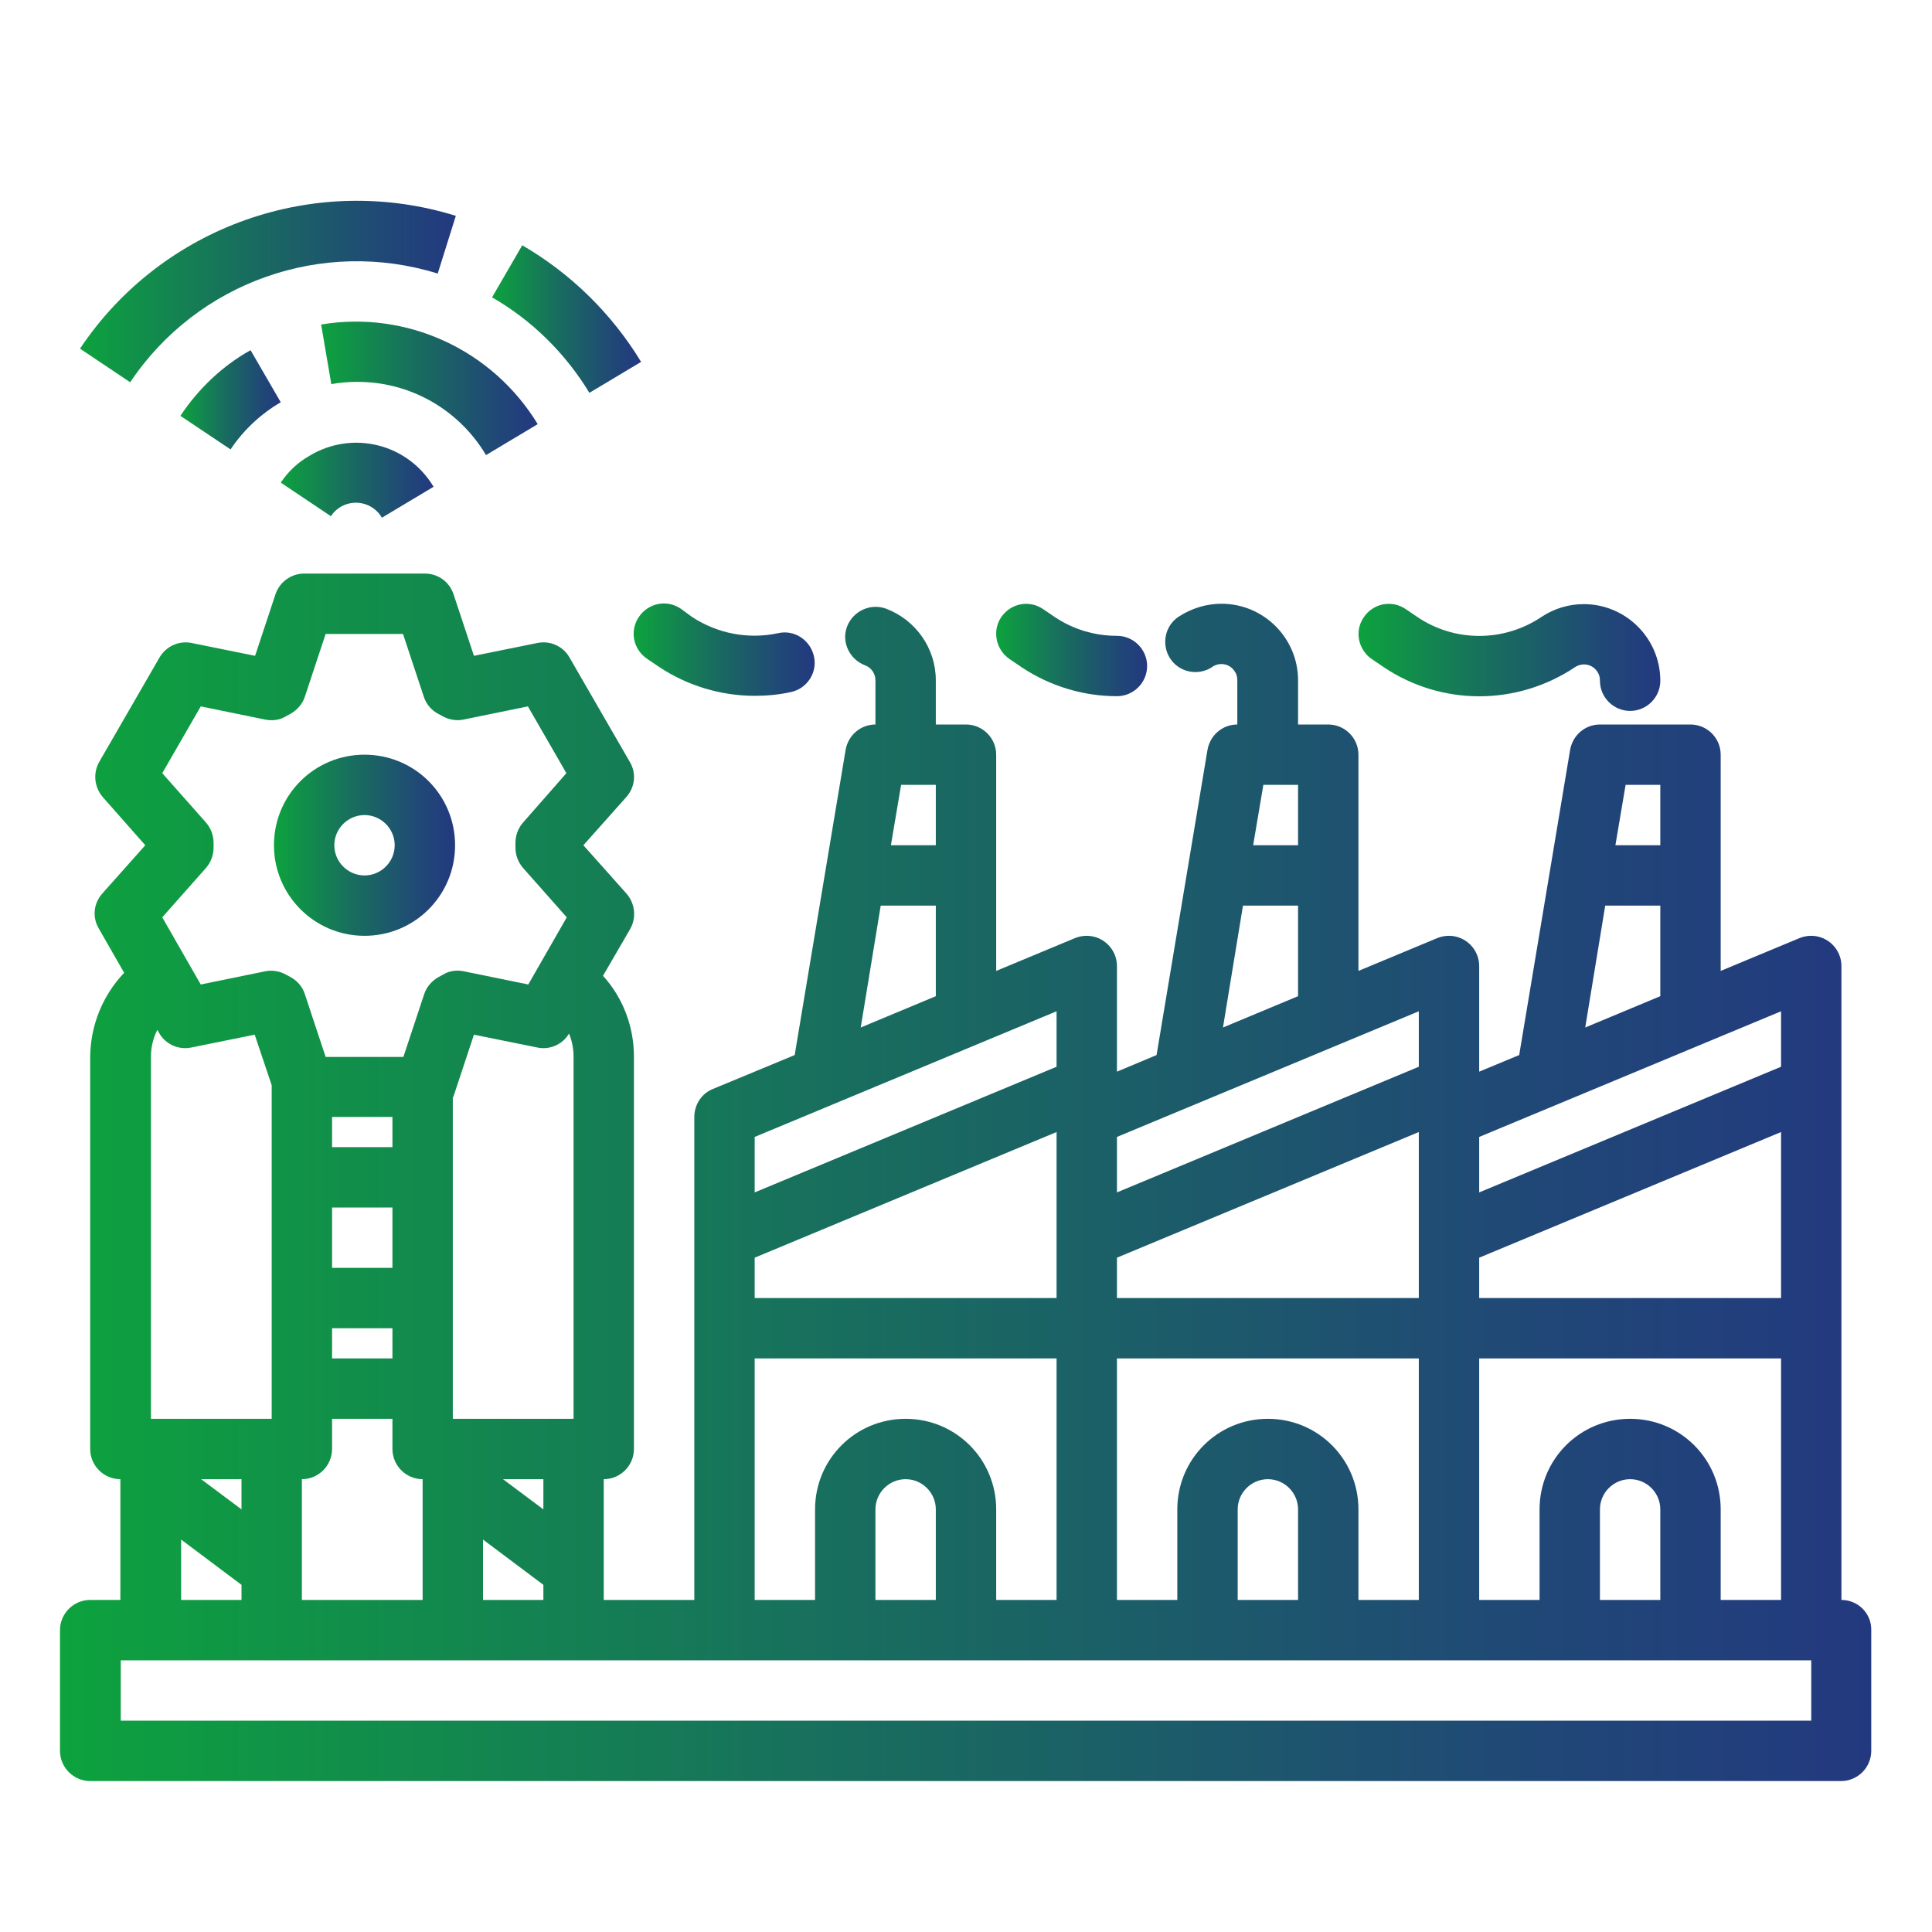 <?xml version="1.0" encoding="utf-8"?>
<!-- Generator: Adobe Illustrator 25.1.0, SVG Export Plug-In . SVG Version: 6.00 Build 0)  -->
<svg version="1.1" id="Layer_1" xmlns="http://www.w3.org/2000/svg" xmlns:xlink="http://www.w3.org/1999/xlink" x="0px" y="0px"
	 viewBox="0 0 512 512" style="enable-background:new 0 0 512 512;" xml:space="preserve">
<style type="text/css">
	.st0{fill:url(#SVGID_1_);}
	.st1{fill:url(#SVGID_2_);}
	.st2{fill:url(#SVGID_3_);}
	.st3{fill:url(#SVGID_4_);}
	.st4{fill:url(#SVGID_5_);}
	.st5{fill:url(#SVGID_6_);}
	.st6{fill:url(#SVGID_7_);}
	.st7{fill:url(#SVGID_8_);}
	.st8{fill:url(#SVGID_9_);}
	.st9{fill:url(#SVGID_10_);}
	.st10{fill-rule:evenodd;clip-rule:evenodd;fill:#343434;}
</style>
<g id="outline">
	<linearGradient id="SVGID_1_" gradientUnits="userSpaceOnUse" x1="21.181" y1="77.251" x2="120.8" y2="77.251">
		<stop  offset="0" style="stop-color:#0DA23E"/>
		<stop  offset="0.43" style="stop-color:#186E5E"/>
		<stop  offset="0.81" style="stop-color:#204876"/>
		<stop  offset="1" style="stop-color:#23397F"/>
	</linearGradient>
	<path class="st0" d="M21.2,92.4l13.3,8.9C52.3,74.7,85.5,63,116,72.5l4.8-15.3C83.5,45.6,42.9,59.9,21.2,92.4z"/>
	<linearGradient id="SVGID_2_" gradientUnits="userSpaceOnUse" x1="130.387" y1="84.596" x2="169.852" y2="84.596">
		<stop  offset="0" style="stop-color:#0DA23E"/>
		<stop  offset="0.43" style="stop-color:#186E5E"/>
		<stop  offset="0.81" style="stop-color:#204876"/>
		<stop  offset="1" style="stop-color:#23397F"/>
	</linearGradient>
	<path class="st1" d="M138.4,65l-8,13.8c10.6,6.1,19.4,14.8,25.8,25.3l13.7-8.2C162.1,83.1,151.3,72.5,138.4,65z"/>
	<linearGradient id="SVGID_3_" gradientUnits="userSpaceOnUse" x1="47.807" y1="105.883" x2="74.4" y2="105.883">
		<stop  offset="0" style="stop-color:#0DA23E"/>
		<stop  offset="0.43" style="stop-color:#186E5E"/>
		<stop  offset="0.81" style="stop-color:#204876"/>
		<stop  offset="1" style="stop-color:#23397F"/>
	</linearGradient>
	<path class="st2" d="M47.8,110.2l13.3,8.9c3.4-5.1,8-9.4,13.3-12.5l-8-13.8C58.9,97,52.6,103,47.8,110.2z"/>
	<linearGradient id="SVGID_4_" gradientUnits="userSpaceOnUse" x1="85.072" y1="102.936" x2="142.412" y2="102.936">
		<stop  offset="0" style="stop-color:#0DA23E"/>
		<stop  offset="0.43" style="stop-color:#186E5E"/>
		<stop  offset="0.81" style="stop-color:#204876"/>
		<stop  offset="1" style="stop-color:#23397F"/>
	</linearGradient>
	<path class="st3" d="M85.1,86l2.7,15.8c2.2-0.4,4.4-0.6,6.7-0.6c14.1-0.1,27.1,7.3,34.3,19.4l13.7-8.2
		C130.5,92.7,107.8,82.2,85.1,86z"/>
	<linearGradient id="SVGID_5_" gradientUnits="userSpaceOnUse" x1="74.43" y1="127.172" x2="114.955" y2="127.172">
		<stop  offset="0" style="stop-color:#0DA23E"/>
		<stop  offset="0.43" style="stop-color:#186E5E"/>
		<stop  offset="0.81" style="stop-color:#204876"/>
		<stop  offset="1" style="stop-color:#23397F"/>
	</linearGradient>
	<path class="st4" d="M74.4,127.9l13.3,8.9c2.4-3.7,7.4-4.7,11.1-2.2c1,0.7,1.8,1.5,2.4,2.6l13.7-8.2c-6.8-11.4-21.5-15.1-32.9-8.2
		C79,122.5,76.4,124.9,74.4,127.9L74.4,127.9z"/>
	<linearGradient id="SVGID_6_" gradientUnits="userSpaceOnUse" x1="16" y1="312" x2="496" y2="312">
		<stop  offset="0" style="stop-color:#0DA23E"/>
		<stop  offset="0.43" style="stop-color:#186E5E"/>
		<stop  offset="0.81" style="stop-color:#204876"/>
		<stop  offset="1" style="stop-color:#23397F"/>
	</linearGradient>
	<path class="st5" d="M488,424V256c0-4.4-3.6-8-8-8c-1.1,0-2.1,0.2-3.1,0.6l-20.9,8.7V200c0-4.4-3.6-8-8-8h-24
		c-3.9,0-7.2,2.8-7.9,6.7l-13.5,80.9L392,284v-28c0-4.4-3.6-8-8-8c-1.1,0-2.1,0.2-3.1,0.6l-20.9,8.7V200c0-4.4-3.6-8-8-8h-8v-11.7
		c0-11.2-9.1-20.3-20.3-20.3c-4,0-7.9,1.2-11.3,3.4c-3.7,2.4-4.7,7.4-2.3,11.1c2.4,3.7,7.4,4.7,11.1,2.3c0,0,0.1,0,0.1-0.1
		c2-1.3,4.6-0.8,5.9,1.2c0.5,0.7,0.7,1.5,0.7,2.4V192c-3.9,0-7.2,2.8-7.9,6.7l-13.5,80.9L296,284v-28c0-4.4-3.6-8-8-8
		c-1.1,0-2.1,0.2-3.1,0.6l-20.9,8.7V200c0-4.4-3.6-8-8-8h-8v-11.7c0-8.5-5.3-16-13.2-19c-4.1-1.5-8.7,0.6-10.3,4.7s0.6,8.7,4.7,10.3
		l0,0c1.7,0.6,2.8,2.2,2.8,4V192c-3.9,0-7.2,2.8-7.9,6.7l-13.5,80.9l-21.7,9c-3,1.2-4.9,4.2-4.9,7.4v128h-24v-32c4.4,0,8-3.6,8-8
		V280c0-7.9-2.9-15.6-8.2-21.4l7.2-12.4c1.7-3,1.3-6.7-0.9-9.3L154.6,224l11.4-12.8c2.3-2.6,2.7-6.3,0.9-9.3l-16-27.7
		c-1.7-3-5.2-4.5-8.5-3.8l-16.8,3.4l-5.4-16.3c-1.1-3.3-4.1-5.5-7.6-5.5h-32c-3.4,0-6.5,2.2-7.6,5.5l-5.4,16.3l-16.8-3.4
		c-3.4-0.7-6.8,0.9-8.5,3.8l-16,27.7c-1.7,3-1.3,6.7,0.9,9.3L38.5,224l-11.4,12.8c-2.3,2.6-2.7,6.3-0.9,9.3l6.7,11.7
		c-5.7,6-8.9,13.9-9,22.2v104c0,4.4,3.6,8,8,8v32h-8c-4.4,0-8,3.6-8,8v32c0,4.4,3.6,8,8,8h464c4.4,0,8-3.6,8-8v-32
		C496,427.6,492.4,424,488,424z M430.8,208h9.2v16h-11.9L430.8,208z M425.4,240H440v24l-19.9,8.3L425.4,240z M392,301.3l80-33.3
		v14.7L392,316V301.3z M392,333.3l80-33.3v44h-80V333.3z M392,360h80v64h-16v-24c0-13.3-10.7-24-24-24s-24,10.7-24,24v24h-16V360z
		 M440,400v24h-16v-24c0-4.4,3.6-8,8-8S440,395.6,440,400z M334.8,208h9.2v16h-11.9L334.8,208z M329.4,240H344v24l-19.9,8.3
		L329.4,240z M296,301.3l80-33.3v14.7L296,316V301.3z M296,333.3l80-33.3v44h-80V333.3z M296,360h80v64h-16v-24
		c0-13.3-10.7-24-24-24s-24,10.7-24,24v24h-16V360z M344,400v24h-16v-24c0-4.4,3.6-8,8-8S344,395.6,344,400z M238.8,208h9.2v16
		h-11.9L238.8,208z M233.4,240H248v24l-19.9,8.3L233.4,240z M200,301.3l80-33.3v14.7L200,316V301.3z M200,333.3l80-33.3v44h-80
		V333.3z M200,360h80v64h-16v-24c0-13.3-10.7-24-24-24s-24,10.7-24,24v24h-16V360z M248,400v24h-16v-24c0-4.4,3.6-8,8-8
		S248,395.6,248,400z M152,280v96h-32v-85.1c0.1-0.1,0.1-0.3,0.2-0.4l5.4-16.3l16.8,3.4c3.3,0.7,6.7-0.8,8.4-3.7
		C151.6,275.9,152,277.9,152,280z M133.3,392H144v8L133.3,392z M144,420v4h-16v-16L144,420z M56.6,224l0-0.6c0-2-0.7-3.9-2-5.4
		L43,204.9l10.2-17.7l17.1,3.5c2,0.4,4,0.1,5.7-1c0.4-0.2,0.7-0.4,1.1-0.6c1.7-1,3.1-2.6,3.7-4.5l5.5-16.6h20.5l5.5,16.6
		c0.6,1.9,1.9,3.5,3.7,4.5c0.4,0.2,0.7,0.4,1.1,0.6c1.7,1,3.8,1.4,5.7,1l17.1-3.5l10.2,17.7L138.6,218c-1.3,1.5-2,3.4-2,5.4l0,0.6
		l0,0.6c0,2,0.7,3.9,2,5.4l11.6,13.1L140,260.9l-17.1-3.5c-2-0.4-4-0.1-5.7,1c-0.4,0.2-0.7,0.4-1.1,0.6c-1.7,1-3.1,2.6-3.7,4.5
		l-5.5,16.6H86.3l-5.5-16.6c-0.6-1.9-1.9-3.5-3.7-4.5c-0.4-0.2-0.7-0.4-1.1-0.6c-1.7-1-3.8-1.4-5.7-1l-17.1,3.5L43,243.1L54.6,230
		c1.3-1.5,2-3.4,2-5.4L56.6,224z M104,320v16H88v-16H104z M88,304v-8h16v8H88z M104,352v8H88v-8H104z M104,376v8c0,4.4,3.6,8,8,8v32
		H80v-32c4.4,0,8-3.6,8-8v-8H104z M40,280c0-2.5,0.6-4.9,1.7-7.1l0.5,0.9c1.7,3,5.2,4.5,8.5,3.8l16.8-3.4l4.5,13.4
		c0,0.1,0,0.2,0,0.4v88H40V280z M53.3,392H64v8L53.3,392z M64,420v4H48v-16L64,420z M480,456H32v-16h448V456z"/>
	<linearGradient id="SVGID_7_" gradientUnits="userSpaceOnUse" x1="359.999" y1="174.14" x2="440" y2="174.14">
		<stop  offset="0" style="stop-color:#0DA23E"/>
		<stop  offset="0.43" style="stop-color:#186E5E"/>
		<stop  offset="0.81" style="stop-color:#204876"/>
		<stop  offset="1" style="stop-color:#23397F"/>
	</linearGradient>
	<path class="st6" d="M363.6,174.7l3.1,2.1c15.3,10.3,35.3,10.3,50.7,0c2-1.3,4.6-0.8,5.9,1.2c0.5,0.7,0.7,1.5,0.7,2.4
		c0,4.4,3.6,8,8,8s8-3.6,8-8c0-11.2-9.1-20.3-20.3-20.3c-4,0-7.9,1.2-11.2,3.4c-10,6.7-23,6.7-32.9,0l-3.1-2.1
		c-3.7-2.5-8.6-1.5-11.1,2.2C358.9,167.2,359.9,172.2,363.6,174.7z"/>
	<linearGradient id="SVGID_8_" gradientUnits="userSpaceOnUse" x1="263.999" y1="172.196" x2="304" y2="172.196">
		<stop  offset="0" style="stop-color:#0DA23E"/>
		<stop  offset="0.43" style="stop-color:#186E5E"/>
		<stop  offset="0.81" style="stop-color:#204876"/>
		<stop  offset="1" style="stop-color:#23397F"/>
	</linearGradient>
	<path class="st7" d="M267.6,174.7l3.1,2.1c7.5,5,16.3,7.7,25.3,7.7c4.4,0,8-3.6,8-8s-3.6-8-8-8c-5.9,0-11.6-1.7-16.5-5l-3.1-2.1
		c-3.7-2.5-8.6-1.5-11.1,2.2C262.9,167.2,263.9,172.2,267.6,174.7L267.6,174.7z"/>
	<linearGradient id="SVGID_9_" gradientUnits="userSpaceOnUse" x1="167.999" y1="172.19" x2="216.002" y2="172.19">
		<stop  offset="0" style="stop-color:#0DA23E"/>
		<stop  offset="0.43" style="stop-color:#186E5E"/>
		<stop  offset="0.81" style="stop-color:#204876"/>
		<stop  offset="1" style="stop-color:#23397F"/>
	</linearGradient>
	<path class="st8" d="M180.4,161.3c-3.7-2.5-8.6-1.5-11.1,2.2s-1.5,8.6,2.2,11.1l3.1,2.1c7.5,5,16.4,7.7,25.4,7.7
		c3.2,0,6.5-0.3,9.6-1c4.3-0.9,7.1-5.2,6.1-9.5s-5.2-7.1-9.5-6.1l0,0c-7.9,1.7-16.1,0.1-22.8-4.3L180.4,161.3z"/>
	<linearGradient id="SVGID_10_" gradientUnits="userSpaceOnUse" x1="72.574" y1="224" x2="120.574" y2="224">
		<stop  offset="0" style="stop-color:#0DA23E"/>
		<stop  offset="0.43" style="stop-color:#186E5E"/>
		<stop  offset="0.81" style="stop-color:#204876"/>
		<stop  offset="1" style="stop-color:#23397F"/>
	</linearGradient>
	<path class="st9" d="M96.6,248c13.3,0,24-10.7,24-24s-10.7-24-24-24s-24,10.7-24,24C72.6,237.2,83.3,248,96.6,248z M96.6,216
		c4.4,0,8,3.6,8,8s-3.6,8-8,8s-8-3.6-8-8C88.6,219.6,92.2,216,96.6,216z"/>
</g>
<path class="st10" d="M810.3,69.5L810.3,69.5z M845,174.3L845,174.3L845,174.3z M865.3,140.1c-0.3,0.4-0.7,0.7-1.1,1L865.3,140.1z
	 M975,124.5L975,124.5L975,124.5z M1020,275.3L1020,275.3z M940.1,316.5c0.4-0.3,0.8-0.7,1.1-1.1l-1.1,1.2V316.5z M792.1,253.8
	L792.1,253.8z M793.9,395.7L793.9,395.7z"/>
</svg>
